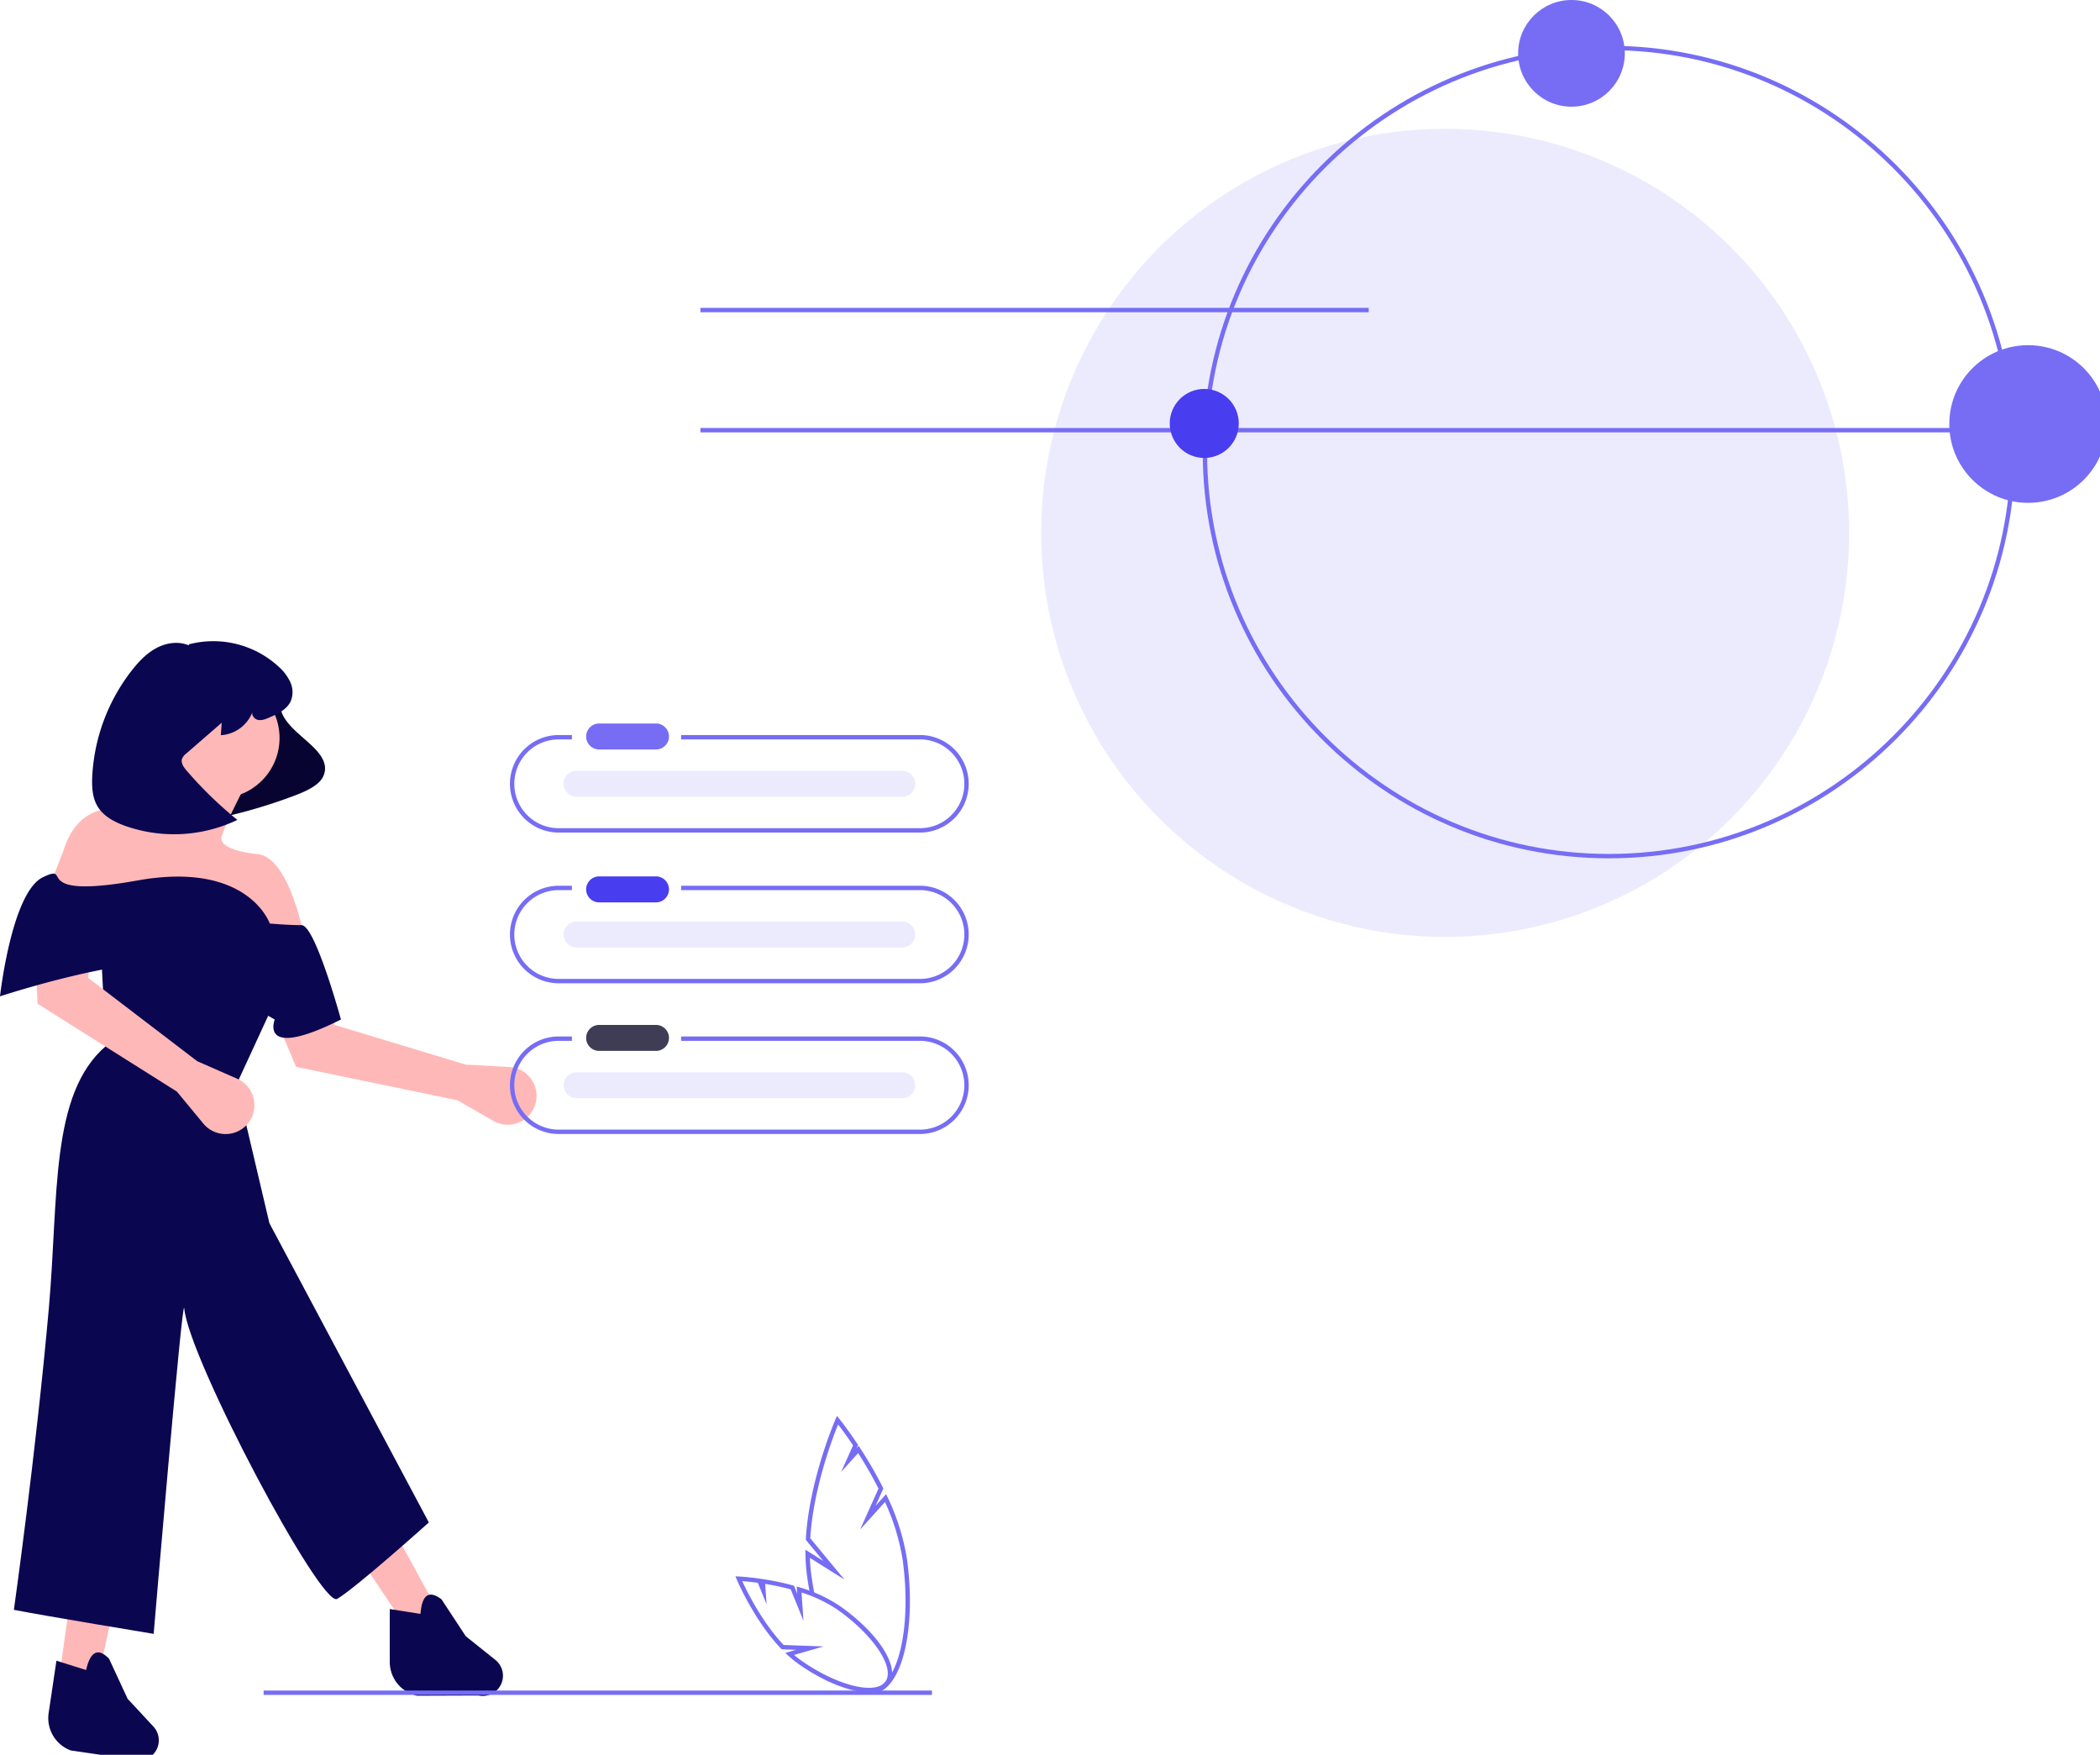 <?xml version="1.0" encoding="UTF-8" standalone="no"?>
<svg
   xmlns:dc="http://purl.org/dc/elements/1.1/"
   xmlns:cc="http://creativecommons.org/ns#"
   xmlns:rdf="http://www.w3.org/1999/02/22-rdf-syntax-ns#"
   xmlns:svg="http://www.w3.org/2000/svg"
   xmlns="http://www.w3.org/2000/svg"
   xmlns:sodipodi="http://sodipodi.sourceforge.net/DTD/sodipodi-0.dtd"
   xmlns:inkscape="http://www.inkscape.org/namespaces/inkscape"
   inkscape:version="1.0 (4035a4fb49, 2020-05-01)"
   sodipodi:docname="body.svg"
   version="1.1"
   viewBox="0 0 100 83.549"
   height="83.549"
   width="100"
   data-name="Layer 1"
   id="bea23e6e-af5d-418d-9f98-e166edf04ad5">
  <defs
     id="defs61" />
  <sodipodi:namedview
     inkscape:current-layer="bea23e6e-af5d-418d-9f98-e166edf04ad5"
     inkscape:window-maximized="1"
     inkscape:window-y="-8"
     inkscape:window-x="-8"
     inkscape:cy="71.816929"
     inkscape:cx="84.504276"
     inkscape:zoom="2.9081785"
     showgrid="false"
     id="namedview59"
     inkscape:window-height="837"
     inkscape:window-width="1600"
     inkscape:pageshadow="2"
     inkscape:pageopacity="0"
     guidetolerance="10"
     gridtolerance="10"
     objecttolerance="10"
     borderopacity="1"
     bordercolor="#666666"
     pagecolor="#ffffff" />
  <g
     transform="matrix(0.104,0,0,0.104,3.1097418e-6,0)"
     id="g919">
    <path
       d="m 327.059,550.687 16.473,9.466 a 13.218,13.218 0 0 0 18.984,-6.879 v 0 a 13.218,13.218 0 0 0 -11.673,-17.779 l -19.949,-1.097 -60.091,-18.189 -9.688,-36.273 -25.333,14.23 17.419,41.239 z"
       transform="translate(-117.645,-46.999)"
       fill="#ffb8b8"
       id="path2" />
    <path
       d="m 248.52,362.419 c -3.811,4.32 -3.123,9.516 -0.348,13.735 2.775,4.219 7.394,7.729 11.436,11.451 2.597,2.391 4.999,4.929 6.162,7.806 a 8.468,8.468 0 0 1 -1.389,8.956 c -2.647,3.131 -7.577,5.251 -12.387,7.069 a 244.13,244.13 0 0 1 -42.408,11.678 c 12.181,-14.232 18.278,-30.261 17.385,-45.701 -0.187,-3.24 -0.669,-6.511 0.463,-9.758 a 13.26,13.26 0 0 1 9.085,-7.949 c 4.841,-1.39 11.219,-0.015 11.961,3.157"
       transform="translate(-117.645,-46.999)"
       fill="#2f2e41"
       id="path4"
       style="fill:#070432;fill-opacity:1" />
    <polygon
       points="43.953,772.908 78.355,614.001 48.5,615.284 26.523,772.15 "
       fill="#ffb8b8"
       id="polygon6" />
    <polygon
       points="186.42,745.627 96.355,612.001 125.038,599.37 200.819,738.049 "
       fill="#ffb8b8"
       id="polygon8" />
    <circle
       cx="100.427"
       cy="337.87"
       r="27.57"
       fill="#ffb8b8"
       id="circle10" />
    <path
       d="m 204.035,399.324 c 0,0 -9.851,20.461 -23.492,19.703 0,0 -25.765,-10.609 -34.101,18.187 l -9.094,22.734 120.491,20.461 c 0,0 -6.82,-41.679 -22.734,-42.437 0,0 -18.187,-1.516 -15.914,-8.336 2.273,-6.82 10.609,-22.734 10.609,-22.734 z"
       transform="translate(-117.645,-46.999)"
       fill="#ffb8b8"
       id="path12" />
    <path
       d="M 244.199,503.901 226.011,543.307 241,607 314,744 c 0,0 -33.619,30.162 -42,35 -7.27,4.196 -67.79,-109.555 -70,-133 -0.729,-7.738 -14,149 -14,149 0,0 -50.03,-8.256 -64,-11 0,0 10.065,-71.291 16,-138 4.575,-51.421 0.415,-98.022 26.144,-120.123 l -2.273,-43.953 60.625,-2.273 z"
       transform="translate(-117.645,-46.999)"
       fill="#2f2e41"
       id="path14"
       style="fill:#0b0650;fill-opacity:1" />
    <path
       d="m 150.037,848.377 27.826,4.04 a 9.261,9.261 0 0 0 11.558,-4.62 v 0 a 9.261,9.261 0 0 0 -1.538,-10.359 l -11.811,-12.719 -8.5,-18.342 c -5.084,-5.192 -8.559,-3.356 -10.502,5.175 l -13.588,-4.267 -3.563,23.949 a 15.811,15.811 0 0 0 10.118,17.143 z"
       transform="translate(-117.645,-46.999)"
       fill="#2f2e41"
       id="path16"
       style="fill:#0b0650;fill-opacity:1" />
    <path
       d="m 308.639,823.316 28.117,-0.098 a 9.261,9.261 0 0 0 10.752,-6.27 v 0 a 9.261,9.261 0 0 0 -3.046,-10.02 l -13.554,-10.843 -11.107,-16.891 c -5.792,-4.388 -8.959,-2.06 -9.626,6.664 l -14.068,-2.221 v 24.213 a 15.811,15.811 0 0 0 12.53,15.467 z"
       transform="translate(-117.645,-46.999)"
       fill="#2f2e41"
       id="path18"
       style="fill:#0b0650;fill-opacity:1" />
    <path
       d="m 204.146,342.488 c -4.683,-2.047 -10.256,-1.244 -14.777,1.139 -4.521,2.383 -8.134,6.183 -11.295,10.198 A 86.013,86.013 0 0 0 159.891,402.252 c -0.248,4.818 -0.015,9.91 2.493,14.031 2.757,4.529 7.802,7.128 12.8,8.898 a 67.33,67.33 0 0 0 51.151,-2.814 181.334,181.334 0 0 1 -23.279,-22.615 c -1.325,-1.54 -2.71,-3.518 -2.036,-5.435 a 5.954,5.954 0 0 1 1.909,-2.344 l 16.232,-14.096 -0.409,5.702 A 16.545,16.545 0 0 0 233.34,372.707 c -0.783,1.58 0.712,3.52 2.438,3.875 1.727,0.355 3.475,-0.357 5.094,-1.053 3.927,-1.69 8.194,-3.702 9.936,-7.607 a 10.915,10.915 0 0 0 -0.23,-8.615 21.664,21.664 0 0 0 -5.283,-7.043 44.188,44.188 0 0 0 -41.254,-10.257"
       transform="translate(-117.645,-46.999)"
       fill="#2f2e41"
       id="path20"
       style="fill:#0b0650;fill-opacity:1" />
    <path
       d="m 198.639,546.742 12.105,14.643 a 13.218,13.218 0 0 0 20.191,0.217 v 0 a 13.218,13.218 0 0 0 -4.694,-20.744 l -18.296,-8.025 -49.892,-38.113 3.652,-37.367 -28.715,4.439 1.845,44.729 z"
       transform="translate(-117.645,-46.999)"
       fill="#ffb8b8"
       id="path22" />
    <path
       d="m 273.753,513.752 c 0,0 -11.799,-43.215 -18.025,-43.205 -6.225,0.01 -14.561,-0.748 -14.561,-0.748 0,0 -9.851,-28.797 -60.625,-19.703 -50.773,9.094 -28.797,-8.336 -43.195,-1.516 -14.398,6.82 -19.703,54.562 -19.703,54.562 0,0 78.054,-25.765 94.726,-11.367 a 185.118,185.118 0 0 0 31.07,21.976 c 0,0 -7.578,18.945 30.312,2e-5 z"
       transform="translate(-117.645,-46.999)"
       fill="#2f2e41"
       id="path24"
       style="fill:#0b0650;fill-opacity:1" />
    <rect
       x="120.701"
       y="773.947"
       width="306"
       height="2"
       fill="#3f3d56"
       id="rect26"
       style="fill:#766df4;fill-opacity:1" />
    <circle
       cx="661.701"
       cy="243.947"
       r="185"
       fill="#e6e6e6"
       id="circle28"
       style="fill:#766df4;fill-opacity:0.14" />
    <rect
       x="320.701"
       y="140.947"
       width="306"
       height="2"
       fill="#3f3d56"
       id="rect30"
       style="fill:#766df4;fill-opacity:1" />
    <rect
       x="320.701"
       y="195.947"
       width="601"
       height="2"
       fill="#3f3d56"
       id="rect32"
       style="fill:#766df4;fill-opacity:1" />
    <path
       d="m 854.346,439.946 c -102.561,0 -186,-83.439 -186,-186 0,-102.561 83.439,-186 186,-186 102.561,0 186,83.439 186,186 0,102.561 -83.439,186 -186,186 z m 0,-370 c -101.458,0 -184,82.542 -184,184 0,101.458 82.542,184 184,184 101.458,0 184,-82.542 184,-184 0,-101.458 -82.542,-184 -184,-184 z"
       transform="translate(-117.645,-46.999)"
       fill="#3f3d56"
       id="path34"
       style="fill:#766df4;fill-opacity:1" />
    <circle
       cx="719.54"
       cy="24.42"
       r="24.42"
       fill="#6c63ff"
       id="circle36"
       style="fill:#766df4;fill-opacity:1" />
    <circle
       cx="551.399"
       cy="193.858"
       r="15.801"
       fill="#ff6584"
       id="circle38"
       style="fill:#493df0;fill-opacity:1" />
    <circle
       cx="928.623"
       cy="194.118"
       r="36.087"
       fill="#6c63ff"
       id="circle40"
       style="fill:#766df4;fill-opacity:1" />
    <path
       d="m 539.009,383.507 h -109.499 v 2 h 109.499 a 20.327,20.327 0 0 1 0,40.653 H 373.318 a 20.327,20.327 0 0 1 0,-40.653 h 6.192 v -2 h -6.192 a 22.327,22.327 0 0 0 0,44.653 h 165.691 a 22.327,22.327 0 0 0 0,-44.653 z"
       transform="translate(-117.645,-46.999)"
       fill="#3f3d56"
       id="path42"
       style="fill:#766df4;fill-opacity:1" />
    <path
       d="m 539.009,452.507 h -109.499 v 2 h 109.499 a 20.327,20.327 0 0 1 0,40.653 H 373.318 a 20.327,20.327 0 0 1 0,-40.653 h 6.192 v -2 h -6.192 a 22.327,22.327 0 0 0 0,44.653 h 165.691 a 22.327,22.327 0 0 0 0,-44.653 z"
       transform="translate(-117.645,-46.999)"
       fill="#3f3d56"
       id="path44"
       style="fill:#766df4;fill-opacity:1" />
    <path
       d="m 539.009,521.507 h -109.499 v 2 h 109.499 a 20.327,20.327 0 0 1 0,40.653 H 373.318 a 20.327,20.327 0 0 1 0,-40.653 h 6.192 v -2 h -6.192 a 22.327,22.327 0 0 0 0,44.653 h 165.691 a 22.327,22.327 0 0 0 0,-44.653 z"
       transform="translate(-117.645,-46.999)"
       fill="#3f3d56"
       id="path46"
       style="fill:#766df4;fill-opacity:1" />
    <path
       id="be0e5baf-e5ec-4f16-9492-7d4921bb2c9b"
       data-name="Path 40"
       d="m 391.869,378.223 a 5.947,5.947 0 0 0 0,11.892 h 26.086 a 5.947,5.947 0 0 0 0.195,-11.892 q -0.098,-0.002 -0.195,0 z"
       transform="translate(-117.645,-46.999)"
       fill="#6c63ff"
       style="fill:#766df4;fill-opacity:1" />
    <path
       id="f5faaf73-4e1d-4e3d-a937-9f255bff3911"
       data-name="Path 40"
       d="m 391.869,448.223 a 5.947,5.947 0 0 0 0,11.892 h 26.086 a 5.947,5.947 0 0 0 0.195,-11.892 q -0.098,-0.002 -0.195,0 z"
       transform="translate(-117.645,-46.999)"
       fill="#ff6584"
       style="fill:#493df0;fill-opacity:1" />
    <path
       id="bdcbecaa-58f8-42a6-983f-c76dd899917c"
       data-name="Path 40"
       d="m 391.869,516.223 a 5.947,5.947 0 0 0 0,11.892 h 26.086 a 5.947,5.947 0 0 0 0.195,-11.892 q -0.098,-0.002 -0.195,0 z"
       transform="translate(-117.645,-46.999)"
       fill="#3f3d56" />
    <path
       id="bbcd49d7-9efc-41e7-bbf8-c6009cf796dd"
       data-name="Path 40"
       d="m 381.523,399.887 a 5.947,5.947 0 0 0 0,11.892 h 149.086 a 5.947,5.947 0 1 0 0.195,-11.892 q -0.098,-0.002 -0.195,0 z"
       transform="translate(-117.645,-46.999)"
       fill="#e6e6e6"
       style="fill:#766df4;fill-opacity:0.14" />
    <path
       id="b24c44c6-9087-448d-956a-9230903e4c37"
       data-name="Path 40"
       d="m 381.523,468.887 a 5.947,5.947 0 0 0 0,11.892 h 149.086 a 5.947,5.947 0 1 0 0.195,-11.892 q -0.098,-0.002 -0.195,0 z"
       transform="translate(-117.645,-46.999)"
       fill="#e6e6e6"
       style="fill:#766df4;fill-opacity:0.14" />
    <path
       id="f49c9183-be6f-4e21-8191-a3b3cb38d75e"
       data-name="Path 40"
       d="m 381.523,537.887 a 5.947,5.947 0 0 0 0,11.892 h 149.086 a 5.947,5.947 0 1 0 0.195,-11.892 q -0.098,-0.002 -0.195,0 z"
       transform="translate(-117.645,-46.999)"
       fill="#e6e6e6"
       style="fill:#766df4;fill-opacity:0.14" />
    <path
       d="m 532.994,761.252 a 102.532,102.532 0 0 0 -8.998,-28.887 l -0.643,-1.33 -4.776,5.296 3.539,-7.888 -0.231,-0.458 a 188.612,188.612 0 0 0 -10.368,-17.989 l -0.702,-1.074 -0.936,1.038 0.655,-1.461 -0.328,-0.492 c -4.686,-7.029 -8.286,-11.474 -8.322,-11.519 l -1.018,-1.253 -0.655,1.494 c -0.12,0.274 -12.019,27.692 -13.595,54.786 l -0.025,0.422 8.008,9.68 -8.167,-5.127 0.014,1.861 a 79.264,79.264 0 0 0 0.649,9.522 q 0.54,4.075 1.27,7.957 a 4.243,4.243 0 0 1 2.172,0.677 q -0.846,-4.338 -1.46,-8.916 c -0.315,-2.437 -0.514,-4.912 -0.593,-7.381 L 504.281,770.129 488.638,751.22 c 1.424,-22.907 10.265,-45.986 12.747,-52.078 1.332,1.728 3.845,5.081 6.851,9.561 l -5.464,12.182 7.791,-8.638 a 186.516,186.516 0 0 1 9.322,16.252 l -8.415,18.758 11.377,-12.615 a 100.382,100.382 0 0 1 8.171,26.92 c 1.991,15.041 1.603,29.49 -1.095,40.686 -2.583,10.725 -7.137,17.317 -12.493,18.087 a 8.466,8.466 0 0 1 -3.3,-0.196 4.898,4.898 0 0 1 -2.961,0.904 h -0.292 a 11.607,11.607 0 0 0 5.424,1.457 9.839,9.839 0 0 0 1.403,-0.101 c 6.297,-0.904 11.326,-7.881 14.159,-19.643 2.758,-11.45 3.162,-26.18 1.133,-41.503 z"
       transform="translate(-117.645,-46.999)"
       fill="#3f3d56"
       id="path54"
       style="fill:#766df4;fill-opacity:1" />
    <path
       d="m 515.371,821.708 c -8.237,0 -20.113,-4.531 -31.892,-12.779 a 50.89,50.89 0 0 1 -4.957,-3.985 l -1.319,-1.205 4.988,-1.437 -6.642,-0.243 -0.28,-0.294 c -12.45,-13.039 -20.198,-31.457 -20.275,-31.641 l -0.605,-1.455 1.574,0.071 c 0.157,0.007 3.899,0.184 9.524,0.981 l 0.351,0.05 v -0.003 l 1.233,0.188 a 123.754,123.754 0 0 1 13.629,2.864 l 0.479,0.13 1.497,3.687 -0.227,-3.307 1.373,0.396 a 66.229,66.229 0 0 1 18.328,8.497 c 17.914,12.544 27.826,28.222 22.586,35.704 -1.791,2.558 -5.088,3.779 -9.364,3.78 z m -34.143,-17.048 c 1.094,0.927 2.233,1.809 3.401,2.632 16.407,11.489 34.023,15.834 38.468,9.489 4.444,-6.346 -5.666,-21.415 -22.075,-32.905 a 64.161,64.161 0 0 0 -16.381,-7.814 l 0.887,12.917 -5.828,-14.356 c -3.838,-1.019 -7.765,-1.856 -11.696,-2.496 l 0.644,9.375 -4.011,-9.88 c -3.108,-0.427 -5.613,-0.658 -7.137,-0.776 2.078,4.562 8.943,18.651 18.937,29.244 l 18.33,0.671 z"
       transform="translate(-117.645,-46.999)"
       fill="#3f3d56"
       id="path56"
       style="fill:#766df4;fill-opacity:1" />
  </g>
</svg>
